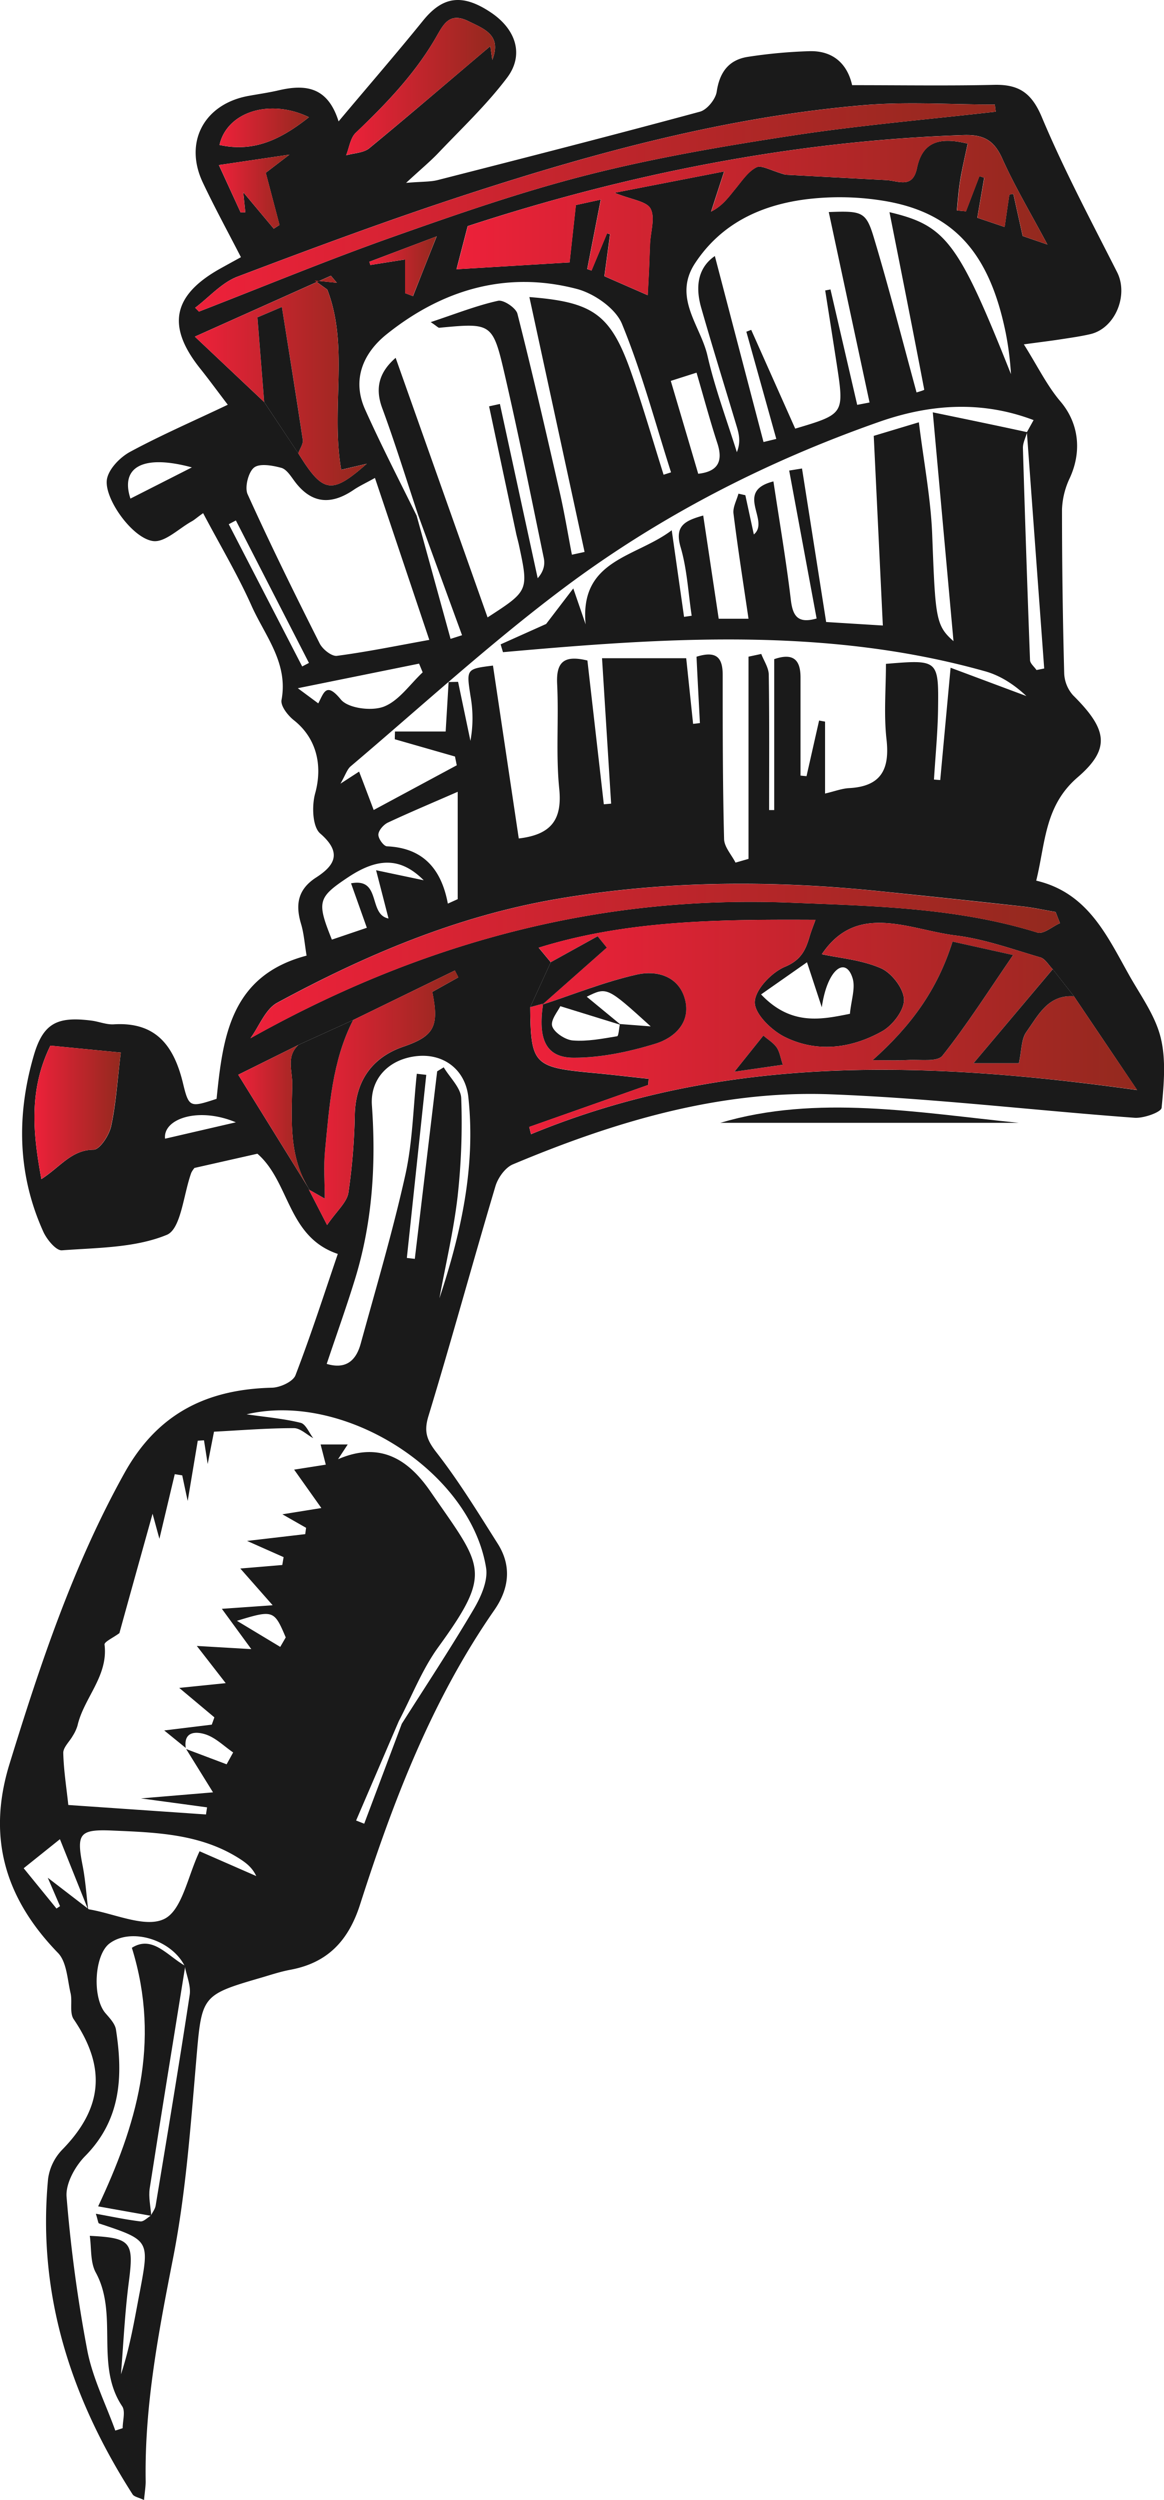 <svg xmlns="http://www.w3.org/2000/svg" xmlns:xlink="http://www.w3.org/1999/xlink" viewBox="0 0 491.41 1054.53"><defs><style>.cls-1{fill:#1a1a1a;}.cls-2{fill:url(#linear-gradient);}.cls-3{fill:url(#linear-gradient-2);}.cls-4{fill:url(#linear-gradient-3);}.cls-5{fill:url(#linear-gradient-4);}.cls-6{fill:url(#linear-gradient-5);}.cls-7{fill:url(#linear-gradient-6);}.cls-8{fill:url(#linear-gradient-7);}.cls-9{fill:url(#linear-gradient-8);}.cls-10{fill:url(#linear-gradient-9);}.cls-11{fill:url(#linear-gradient-10);}.cls-12{fill:url(#linear-gradient-11);}.cls-13{fill:url(#linear-gradient-12);}</style><linearGradient id="linear-gradient" x1="223.43" y1="433.17" x2="480.08" y2="433.17" gradientUnits="userSpaceOnUse"><stop offset="0" stop-color="#ed213a"/><stop offset="1" stop-color="#93291e"/></linearGradient><linearGradient id="linear-gradient-2" x1="192.71" y1="90.74" x2="442.19" y2="90.74" xlink:href="#linear-gradient"/><linearGradient id="linear-gradient-3" x1="105.72" y1="405.38" x2="447.49" y2="405.38" xlink:href="#linear-gradient"/><linearGradient id="linear-gradient-4" x1="82.39" y1="87.52" x2="420.39" y2="87.52" xlink:href="#linear-gradient"/><linearGradient id="linear-gradient-5" x1="82.26" y1="160.54" x2="154.82" y2="160.54" xlink:href="#linear-gradient"/><linearGradient id="linear-gradient-6" x1="130.36" y1="463.03" x2="193.48" y2="463.03" xlink:href="#linear-gradient"/><linearGradient id="linear-gradient-7" x1="14.55" y1="469.21" x2="51.02" y2="469.21" xlink:href="#linear-gradient"/><linearGradient id="linear-gradient-8" x1="146.12" y1="36.52" x2="209.01" y2="36.52" xlink:href="#linear-gradient"/><linearGradient id="linear-gradient-9" x1="100.55" y1="471.46" x2="130.84" y2="471.46" xlink:href="#linear-gradient"/><linearGradient id="linear-gradient-10" x1="92.66" y1="53.92" x2="130.43" y2="53.92" xlink:href="#linear-gradient"/><linearGradient id="linear-gradient-11" x1="92.43" y1="80.85" x2="122.23" y2="80.85" xlink:href="#linear-gradient"/><linearGradient id="linear-gradient-12" x1="155.91" y1="112.31" x2="184.31" y2="112.31" xlink:href="#linear-gradient"/></defs><g id="Layer_2" data-name="Layer 2"><g id="Layer_1-2" data-name="Layer 1"><path class="cls-1" d="M85.75,216.46c-2.81,2-3.71,2.86-4.75,3.43-5.46,3-11.36,9-16.36,8.35-8.9-1.18-21-18.37-19.47-26.24.87-4.36,5.58-9.16,9.82-11.44,13.12-7.07,26.83-13,41.17-19.83-4.87-6.4-8.12-10.85-11.56-15.15-14.36-17.92-11.8-31,8.38-42.28,2.77-1.54,5.55-3.06,8.73-4.81-5.45-10.61-11.1-20.93-16.12-31.55-8-17,.57-33,19.17-36.46,4.3-.79,8.64-1.39,12.89-2.38,11.13-2.59,20.68-1.66,25.29,13.11C155.71,36,167.38,22.56,178.59,8.71c8.31-10.27,16.62-11.53,28.72-3.4C217.86,12.4,221.39,23.2,214,32.89,205.45,44.2,195,54.07,185.14,64.43c-3.44,3.62-7.32,6.82-13.7,12.71,6.88-.58,10.27-.39,13.41-1.2,36.93-9.43,73.86-18.87,110.65-28.83,3-.81,6.6-5.25,7.07-8.42,1.22-8.27,5.13-13.47,13.17-14.71a210,210,0,0,1,26-2.39c10.27-.28,16.09,5.71,18,14.33,20.39,0,40.16.34,59.9-.13,10.49-.25,15.89,3.36,20.22,13.68,9.36,22.29,20.8,43.73,31.75,65.34,4.87,9.59-.67,23.54-11.17,26.11-4.24,1-8.61,1.59-12.93,2.26-3.88.6-7.79,1.07-15.26,2.08,5.81,9.23,9.76,17.42,15.46,24.11,7.37,8.67,9.32,20.36,4,32.12a33.68,33.68,0,0,0-3.36,13.39c0,23.06.32,46.12.93,69.16a14.72,14.72,0,0,0,3.74,9.25c14.26,14.18,16.19,22.34,1.94,34.59-14,12.05-13.54,27.52-17.49,43.6,21.58,5.06,29.69,22.84,39,39.46,4.84,8.68,11.08,17.11,13.47,26.47s1.44,20,.46,29.89c-.18,1.84-7.56,4.49-11.42,4.21-42.81-3.14-85.53-8.27-128.39-9.9-46.86-1.78-91.2,11.57-134.07,29.55-3.23,1.36-6.3,5.66-7.36,9.21-9.62,32.27-18.47,64.77-28.29,97-2.05,6.73-.59,10.18,3.54,15.49,9.42,12.11,17.48,25.31,25.72,38.31,6,9.46,4.76,19.09-1.43,28-26.43,38-42.72,80.62-56.69,124.21-4.89,15.25-13.7,24.62-29.46,27.53-4.28.8-8.45,2.21-12.64,3.43-25.14,7.31-24.74,7.64-27.09,35.08-2.38,27.7-4.37,55.64-9.7,82.85-6.14,31.32-12.17,62.42-11.62,94.47,0,2.22-.38,4.45-.7,7.84-2.35-1.12-4.17-1.38-4.82-2.39-26-40.57-40.31-84.39-35.68-133.11a21.92,21.92,0,0,1,5.91-12.22c17.19-17.55,18.72-34.75,4.9-55.1-1.85-2.72-.48-7.43-1.33-11.05-1.35-5.79-1.61-13.1-5.29-16.9C2.25,800.9-5.56,775.18,4,744.13c13-42.16,26.87-83.81,48.5-122.69,14-25.23,34.85-35.41,62.35-36.07,3.45-.08,8.86-2.56,9.89-5.25,6.66-17.33,12.35-35,17.87-51.18-21.34-7.18-20.17-30.3-33.94-42.27l-26.57,6a10.52,10.52,0,0,0-1.33,2c-3.32,9.1-4.32,23.73-10.35,26.22-13.42,5.53-29.32,5.41-44.28,6.53-2.46.18-6.35-4.54-7.83-7.79-11-24.26-11.35-49.45-4-74.58,4-13.57,10-16.36,24.33-14.53,3.15.41,6.31,1.76,9.4,1.57,18-1.12,25.48,9.3,29.25,25,2.46,10.2,3,10.07,14.14,6.43,2.66-26,5.8-51.93,38-60.41-.83-5-1.12-9.31-2.33-13.36-2.44-8.16-1.42-14.58,6.36-19.6s11.15-10.41,1.71-18.57c-3.28-2.83-3.57-11.67-2.12-16.91,3.28-11.94.51-23.36-9-30.87-2.53-2-5.66-6-5.2-8.52,2.94-15.75-7.08-27.19-12.72-39.89C100.34,242.45,93,230.17,85.75,216.46Zm45.09,285.68-.48-.39,7.73,15c4.12-6,8.33-9.52,9-13.61a258.13,258.13,0,0,0,2.7-33.14c.42-14,7.23-23.93,20.52-28.49,13-4.45,15.17-8.6,12.18-23.08l11-6.15c-.48-1-1-1.94-1.46-2.9l-43,20.93L126,440.77l-25.43,12.58Zm38.78,225c10.17-16,20.68-31.92,30.33-48.28,3.05-5.16,6.13-12,5.26-17.5-6.52-40.54-59.64-74.52-101.1-64.76,8.11,1.18,15.6,1.8,22.81,3.58,2.18.53,3.58,4.24,5.34,6.49-2.74-1.49-5.49-4.26-8.23-4.24-11.36,0-22.72.94-33.68,1.5-1,5.08-1.65,8.41-2.67,13.64-.7-4.54-1.13-7.29-1.56-10l-2.63.16-4.25,25.42c-1-4.56-1.64-7.68-2.31-10.8l-3.15-.5c-2.16,9.06-4.31,18.12-6.48,27.26-.77-2.79-1.5-5.5-2.89-10.57-5.37,19.28-10,35.82-14,50.36-2.7,2-6.43,3.66-6.28,4.84,1.64,13.32-8.75,22.47-11.42,34.21a17,17,0,0,1-2,4.28c-1.35,2.42-4,4.81-4,7.16.17,7.34,1.35,14.67,2.13,22l58.12,4,.45-3L59.5,758.61l30.43-2.55L78.59,737.79l17.08,6.44,2.76-5c-3.87-2.64-7.42-6.26-11.7-7.63-3.52-1.13-9.35-1.63-8.31,5.73l-9.09-7.38L89.4,727.5c.37-1,.74-2,1.1-3.08L75.67,712l19.62-2-12.2-15.7,23,1.34-12.43-17,21.45-1.5-13.66-15.5,17.72-1.48c.18-1.1.37-2.21.56-3.32L104.31,650l24.55-2.86.36-2.67-10-5.7,16.45-2.64-11.5-16.2,13.37-2.1c-.92-3.59-1.55-6.05-2.19-8.52h11.45l-4.09,6.23c18.84-8.17,30.64,1.48,39,13.59,22,31.91,26.6,33.61,3.34,65.66-6.88,9.47-11.21,20.8-16.71,31.28q-9,20.94-18,41.87l3.42,1.35ZM37.25,805.64,25.3,775.82,10,788.07l13.85,17,1.49-1-5.18-12,17.34,13.33c10.82,1.78,23.82,8,31.85,4.06,7.56-3.7,9.9-18.08,14.91-28.55l23.92,10.46c-1.73-3.68-4.39-5.63-7.16-7.4-16.47-10.48-35.25-11-53.77-11.8-13.91-.6-15,1.46-12.33,15C36.09,793.3,36.49,799.5,37.25,805.64ZM125.9,191.17c10.46,16.93,14.07,17.57,28.92,4.46l-10.76,2.52c-4.54-25.69,3.45-51.82-5.88-76l-5.36-3.85,9.41,1-2.53-3L82.26,142c10.89,10.27,20.08,18.94,29.28,27.6Q118.73,180.4,125.9,191.17ZM63.69,934.62c.67-1.37,1.71-2.68,2-4.12,4.91-29.65,9.88-59.29,14.39-89,.58-3.84-1.31-8.06-2.06-12.1C72.4,818.12,55.29,813,46.23,819.81c-6.44,4.87-7.36,22.91-1.66,29.46,1.78,2.05,4,4.4,4.39,6.87,3,19.48,2.24,37.9-13,53.34-4.25,4.3-8.32,11.65-7.85,17.21a613.41,613.41,0,0,0,8.74,64.76c2.23,11.61,7.78,22.57,11.83,33.83l3.1-1c0-3.13,1.24-7.09-.2-9.25-11.58-17.29-1.47-38.7-11.15-56.42-2.38-4.35-1.77-10.33-2.53-15.48,17.54.89,18.69,2.6,16.47,19.61-1.68,12.86-2.25,25.87-3.31,38.81,3.88-11.61,5.75-23.33,8-35C63.1,945,63.18,945,41.82,937.91c-.41-.13-.46-1.3-1.36-4.1,6.92,1.25,12.82,2.52,18.79,3.24C60.62,937.22,62.21,935.48,63.69,934.62Zm112.23-717q7.16,25.93,14.3,51.88l4.84-1.55-18.57-50.82c-5-15-9.66-30.18-15.14-45-3.43-9.3-.54-15.75,5.68-21.19,13,36.69,25.88,73,38.81,109.5C223.2,249.2,223.21,249.2,219.1,230c-.41-1.94-1-3.85-1.37-5.79q-5.64-26.4-11.25-52.81l4.57-1L227,243.91c2.64-3,3.12-5.88,2.57-8.52-5.32-25.64-10.48-51.33-16.37-76.85-5.17-22.45-5.55-22.36-27.73-20.28-.49.05-1-.66-3.64-2.38,10.66-3.53,19.39-7,28.43-9,2.3-.52,7.55,3,8.18,5.45,6.36,25,12.12,50.12,17.86,75.26,2,8.74,3.45,17.6,5.14,26.4l5.35-1.16L223.49,125.31c27.24,2.11,34.51,7.31,43.31,32.77,4.81,13.93,8.92,28.1,13.35,42.17l3.14-1c-6.7-20.95-12.36-42.32-20.7-62.6-2.69-6.55-11.73-12.83-19-14.75-29.75-7.8-56.81.25-80.36,19.1-9.84,7.88-14.86,19.13-9,31.94C161,188,168.62,202.73,175.92,217.58ZM453.38,420.25q-4.49-5.7-8.95-11.42c-1.75-1.73-3.21-4.44-5.29-5-11.76-3.44-23.51-7.7-35.56-9.2-19.9-2.47-41.76-14.27-56.63,7.89,7.6,1.65,16.92,2.39,25,5.94,4.53,2,9.57,8.55,9.69,13.18.12,4.48-4.78,10.87-9.2,13.36-13,7.29-27.45,9.16-41.08,2.44-5.62-2.76-12.8-9.76-12.71-14.7.1-5.25,7.07-12.55,12.74-14.92,6.63-2.79,8.67-6.86,10.33-12.53.73-2.49,1.71-4.9,2.56-7.28-39.34-.18-79.13,0-116.87,11.76l5.11,6.15q-4.34,9.48-8.68,18.94c.21,24.11,1.46,25.39,26.37,27.71,7.89.73,15.75,1.67,23.62,2.51l-.19,2.59-50.22,17.71.76,3.06c82.1-33.87,166.83-31,255.89-18.61C470.23,445.22,461.8,432.74,453.38,420.25ZM433.64,182.3c-.63,2.25-1.85,4.53-1.79,6.76q1.32,44.72,3,89.41c.06,1.42,1.79,2.78,2.74,4.17l3.24-.65q-3.66-49.83-7.31-99.68l2.83-5.1c-22-8.34-43.83-6.76-65.25.76-47.94,16.82-92.92,39.91-133.46,70.35-31.08,23.34-59.87,49.76-89.58,74.92-1.52,1.28-2.16,3.57-4.33,7.34l7.87-5.1c2,5.17,3.76,9.87,6.16,16.2l35.07-18.86-.75-3.7-25.41-7.28c0-1.09.05-2.18.07-3.27h21.4c.5-8.3.88-14.58,1.25-20.87l4-.08q2.61,12.44,5.21,24.89a52.54,52.54,0,0,0,.07-18.67c-1.8-11.64-1.93-11.66,9.45-13.08,3.63,24.33,7.28,48.72,10.89,72.93,13.91-1.64,18.37-8.1,17.08-21-1.47-14.6-.15-29.46-.88-44.17-.46-9.27,2.87-12.3,12.78-9.9,2.3,20.12,4.62,40.39,6.93,60.65L258,339l-3.84-61.35h35.54l2.91,27.7,2.87-.33c-.48-9.34-1-18.68-1.43-28,8.24-2.57,11.06.19,11.05,7.64,0,23.09,0,46.19.59,69.27.08,3.35,3.14,6.63,4.83,9.94L316,362.3V277l5.39-1.15c1.1,2.9,3.12,5.8,3.16,8.72.29,19,.15,38.09.15,57.13l2.15,0V278.05c8.38-2.9,11.1.66,11.11,7.66q0,20.73,0,41.46l2.53.25,5.31-23.48,2.52.46v30.34c4.08-.95,7.09-2.13,10.16-2.29,13.43-.72,17.22-7.82,15.78-20.55-1.18-10.49-.24-21.23-.24-31.87,22.12-1.82,22.29-1.82,22,19.29-.15,9.84-1.12,19.68-1.72,29.52l2.64.21c1.43-15.48,2.86-31,4.38-47.38l32,11.95c-5.25-4.93-11.05-8.66-17.4-10.44-67.1-18.86-135.32-14.16-203.57-8.07-.34-1.1-.67-2.2-1-3.3l19.21-8.6,11.47-15c2.38,6.93,3.8,11,5.21,15.17-2.62-27.45,21.21-28.18,36.35-39.7,1.95,13.68,3.58,25.1,5.2,36.53l3.22-.47c-1.46-9.65-1.93-19.59-4.66-28.87-2.64-9,1.64-11.18,9.53-13.41L303.42,261H316c-2.26-15.43-4.55-29.87-6.34-44.38-.33-2.67,1.34-5.58,2.09-8.38l2.92.65c1.23,5.71,2.47,11.42,3.58,16.56,7-5.84-8.42-18.17,8.27-22.38,2.56,17,5.38,33.41,7.34,49.89.83,7,3,10.18,10.89,7.94l-11.58-62.41,5.42-.87c3.39,21.5,6.77,43,10.19,64.76l23.93,1.48c-1.3-27.13-2.55-53.19-3.84-80l19.05-5.73c2.07,16.72,5,31.88,5.62,47.13,1.35,35.18,1.4,38.55,9,45.19-2.92-32.29-5.66-62.49-8.74-96.52C408.23,176.91,421,179.55,433.64,182.3Zm-71.75-11.52,5.21-1c-5.73-26.71-11.45-53.41-17.22-80.33,14.12-.54,15.74-.21,19.07,10.89,6.45,21.47,12,43.2,18,65.21.54-.19,3.28-.95,3.24-1.18-4.82-25.28-9.84-50.52-14.68-74.87,23.82,5.62,29.06,12.44,51.3,68.33a131,131,0,0,0-2.21-17.35c-7-34.53-22.62-51.5-53-56a115.28,115.28,0,0,0-32.13-.3c-18.64,2.55-35,10.23-45.94,26.71-9.68,14.56,2.24,26.38,5.15,39.17,3.15,13.78,8.18,27.14,12.4,40.68,1.63-4,1-7.36,0-10.64-5-16.71-10.21-33.35-15-50.1-3.1-10.7-.39-17.81,5.71-22,6.67,25.48,13.61,52,20.55,78.46l5.39-1.31q-6.31-22.6-12.64-45.22l2.05-.79,18.58,41.67c20.72-6.17,20.74-6.17,17.52-27.21-1.59-10.36-3.24-20.72-4.86-31.08l2.23-.42Zm80.3-67.63c-7.12-13.37-13.8-24.55-19.09-36.34-3.49-7.76-8-10.12-16.4-9.83-72.4,2.48-142.59,16.59-209.27,38.4-1.84,7.08-3.38,13-4.72,18.2l47.74-2.89c.79-7.22,1.64-14.94,2.66-24.2l10.49-2.28c-2.13,10.94-3.92,20.11-5.7,29.28l1.81.64,6.57-15.71,1.25.4c-.78,5.77-1.56,11.54-2.39,17.7l18.29,8c.25-4.76.43-7.88.57-11,.16-3.58.25-7.16.42-10.73.23-5,2.24-11,.22-14.78-1.67-3.14-8.08-3.78-15.22-6.69l46.27-9c-2.44,7.54-4,12.23-5.49,16.93,4.89-2.44,7.45-6.19,10.32-9.67,2.7-3.27,5.26-7.22,8.81-9,2.12-1.08,6.05,1.38,12.26,3.11,11.82.63,27.18,1.47,42.54,2.28,5.09.27,11.19,3.8,13-5.14,2.5-12.11,11-12.77,21.38-10.24-1.11,5.3-2.31,10.3-3.15,15.36-.7,4.23-1,8.53-1.42,12.8l3.86.39,5.68-14.85,2,.67-2.9,16.89,11.54,3.9c.8-5.5,1.39-9.59,2-13.67l1.67-.3c1.25,5.61,2.49,11.21,3.95,17.78ZM158.29,201.6c-3.52,2-6.37,3.28-8.93,5-9.36,6.38-17.66,6.11-24.85-3.4-1.66-2.2-3.45-5.2-5.74-5.85-3.72-1-9.15-2-11.53-.1s-4,8.27-2.73,11.18c9.63,21.25,19.95,42.19,30.45,63,1.23,2.45,5.06,5.51,7.28,5.22,12.76-1.68,25.41-4.28,39-6.73C173.55,247.05,166.05,224.7,158.29,201.6Zm289.2,187.81q-.92-2.37-1.84-4.72c-4.62-.79-9.22-1.81-13.87-2.33q-30.21-3.35-60.46-6.43c-45.7-4.74-91.2-4.5-136.67,3.35C192.6,386.54,154.08,402.93,117,423c-5,2.71-7.56,9.85-11.26,14.94,72-40.33,147.26-60.49,228.39-57.17,34.87,1.42,70,2.09,103.85,12.61C440.48,394.19,444.29,390.84,447.49,389.41ZM82.39,129.82,84,131.44c27.22-10.55,54.22-21.74,81.73-31.47,27.3-9.66,54.77-19.21,82.8-26.3C276.91,66.48,306,61.54,335,57.11c28.31-4.31,56.91-6.74,85.38-10l-.39-3c-18.43,0-37-1.32-55.28.24-57.33,4.87-112.61,19.73-167.08,37.46-32.79,10.67-65.16,22.68-97.41,34.9C93.58,119.24,88.3,125.36,82.39,129.82ZM185.51,547.65c9.17-27.59,15.37-55.64,12.21-84.85-1.24-11.42-10.16-18.35-21.36-17.34-12,1.09-20.16,9.44-19.35,20.82,1.77,24.8.23,49.25-7.08,73.11-3.68,12-7.93,23.77-12,35.94,8.39,2.5,12.47-1.7,14.36-8.57,6.5-23.65,13.5-47.2,18.82-71.11,3.09-13.91,3.33-28.45,4.85-42.71l4,.46q-4.09,38.61-8.2,77.23l3.36.39q4.72-39.56,9.44-79.1l2.77-1.7c2.59,4.36,7.24,8.65,7.39,13.09a282,282,0,0,1-1.54,41.5C191.51,519.19,188.13,533.37,185.51,547.65Zm-168-50.29c8.08-5.22,12.62-12.27,22-12.39,2.61,0,6.59-6.07,7.42-9.9C49,465.51,49.58,455.62,51,444l-29.73-2.93C12.14,459.67,13.83,477.78,17.46,497.36ZM207.84,25.29c4.06-10.47-3.24-13-10.22-16.42-8-3.88-10.48,1.55-13.53,6.84C175.19,31.13,163,43.8,150.2,56c-2.3,2.17-2.77,6.29-4.08,9.52,3.29-.93,7.32-1,9.74-2.94C173,48.49,189.79,34,207,19.47,207.33,21.79,207.58,23.54,207.84,25.29ZM189.07,381.17l4.16-1.88V334c-10.78,4.71-20.23,8.67-29.49,13-1.81.86-3.9,3.26-4,5s2.25,4.94,3.62,5C178.22,357.64,186.26,366.11,189.07,381.17Zm169.74,46.48c.55-5.79,2.4-10.87,1.13-15-2.88-9.38-10.69-4-13,12.26l-6.25-19-19.38,13.56C334.06,432.92,347,430,358.81,427.65Zm-180.35-144-1.54-3.71-51.19,10.37,8.63,6.39c2.38-4.43,3.29-9.25,9.54-1.63,3.06,3.73,13,5,18.17,3C168.44,295.58,173.08,288.62,178.46,283.6Zm.42,87.67c-9.51-9.52-19.1-9.8-31.94-1.25s-13.24,10.31-6.83,26.29l14.76-5-6.67-18.75c12.91-2.47,7.12,13.15,15.82,14.84-1.58-6.15-3.08-12-5.25-20.36ZM294.77,199.85c7.83-.87,10.72-4.77,8.1-12.81-3.14-9.64-5.77-19.45-8.81-29.84l-10.87,3.47C287.17,174.14,291,187,294.77,199.85ZM130.43,49.44c-16.45-8-34.59-2.29-37.77,11.7C107.46,64.45,119,58.49,130.43,49.44ZM101.58,89.61l2-.06-.89-8.46,12.88,15.37L118,94.9l-5.8-22,10-7.67-29.8,4.4Zm-2,129.93-3,1.59,31,60,2.85-1.49Zm-44.49-9.23L81,197.16C60.15,191.51,50.74,197.14,55.07,210.31Zm100.84-99.89.44,1.36,14.7-2.33v14.22l3.3,1.25c3.15-8,6.29-15.93,10-25.22Zm-56.36,363c-16.08-6.72-30.85-1.34-29.88,6.91Zm18.74,221.28q1.17-2,2.32-4c-4.89-11.53-5.25-11.69-20.6-7Z"/><path class="cls-1" d="M304.1,473.64c40.69-12.07,83.36-4.29,126,0Z"/><path class="cls-2" d="M232.53,405.88l-5.11-6.15C265.16,387.94,305,387.79,344.29,388c-.85,2.38-1.83,4.79-2.56,7.28-1.66,5.67-3.7,9.74-10.33,12.53-5.67,2.37-12.64,9.67-12.74,14.92-.09,4.94,7.09,11.94,12.71,14.7,13.63,6.72,28.12,4.85,41.08-2.44,4.42-2.49,9.32-8.88,9.2-13.36-.12-4.63-5.16-11.2-9.69-13.18-8.09-3.55-17.41-4.29-25-5.94,14.87-22.16,36.73-10.36,56.63-7.89,12.05,1.5,23.8,5.76,35.56,9.2,2.08.6,3.54,3.31,5.29,5L411,448.5h19.15c1.2-5.46,1-10.16,3.15-13.18,5-7,9.11-15.83,20.1-15.07,8.42,12.49,16.85,25,26.7,39.54C391,447.44,306.29,444.53,224.19,478.4l-.76-3.06,50.22-17.71.19-2.59c-7.87-.84-15.73-1.78-23.62-2.51-24.91-2.32-26.16-3.6-26.37-27.71l5.45-1.46c-2.31,15.11,1.18,22.84,13,22.82,11.48,0,23.28-2.53,34.33-5.91,8-2.45,15.13-8.81,12.5-18.73s-12-12.29-20.13-10.47c-13.64,3-26.76,8.37-40.1,12.73l27.24-24.07-3.88-4.79ZM368.42,447.2c6.22,0,10.59.19,14.94-.06,5-.28,12.32.93,14.49-1.8,10.41-13.09,19.42-27.3,29.85-42.47l-25.55-5.66C395.7,417.68,384.57,432.78,368.42,447.2Zm-58.34,4.86,20.38-2.92c-1-2.95-1.31-5.45-2.58-7.28-1.39-2-3.67-3.33-5.61-5Z"/><path class="cls-3" d="M442.19,103.15l-10.41-3.58c-1.46-6.57-2.7-12.17-3.95-17.78l-1.67.3c-.59,4.08-1.18,8.17-2,13.67l-11.54-3.9L415.54,75l-2-.67-5.68,14.85L404,88.76c.46-4.27.72-8.57,1.42-12.8.84-5.06,2-10.06,3.15-15.36-10.36-2.53-18.88-1.87-21.38,10.24-1.85,8.94-7.95,5.41-13,5.14-15.36-.81-30.72-1.65-42.54-2.28-6.21-1.73-10.14-4.19-12.26-3.11-3.55,1.81-6.11,5.76-8.81,9-2.87,3.48-5.43,7.23-10.32,9.67,1.53-4.7,3.05-9.39,5.49-16.93l-46.27,9c7.14,2.91,13.55,3.55,15.22,6.69,2,3.82,0,9.76-.22,14.78-.17,3.57-.26,7.15-.42,10.73-.14,3.12-.32,6.24-.57,11l-18.29-8c.83-6.16,1.61-11.93,2.39-17.7l-1.25-.4-6.57,15.71-1.81-.64c1.78-9.17,3.57-18.34,5.7-29.28l-10.49,2.28c-1,9.26-1.87,17-2.66,24.2l-47.74,2.89c1.34-5.17,2.88-11.12,4.72-18.2C264.11,73.57,334.3,59.46,406.7,57c8.39-.29,12.91,2.07,16.4,9.83C428.39,78.6,435.07,89.78,442.19,103.15Z"/><path class="cls-4" d="M447.49,389.41c-3.2,1.43-7,4.78-9.53,4-33.89-10.52-69-11.19-103.85-12.61C253,377.48,177.74,397.64,105.72,438c3.7-5.09,6.28-12.23,11.26-14.94,37.1-20.1,75.62-36.49,117.67-43.75,45.47-7.85,91-8.09,136.67-3.35q30.24,3.13,60.46,6.43c4.65.52,9.25,1.54,13.87,2.33Q446.58,387,447.49,389.41Z"/><path class="cls-5" d="M82.39,129.82c5.91-4.46,11.19-10.58,17.84-13.1,32.25-12.22,64.62-24.23,97.41-34.9,54.47-17.73,109.75-32.59,167.08-37.46,18.3-1.56,36.85-.24,55.28-.24l.39,3c-28.47,3.26-57.07,5.69-85.38,10-29,4.43-58.1,9.37-86.52,16.56-28,7.09-55.5,16.64-82.8,26.3-27.51,9.73-54.51,20.92-81.73,31.47Z"/><path class="cls-6" d="M111.54,169.61c-9.2-8.66-18.39-17.33-29.28-27.6l57.44-25.68,2.53,3-9.41-1,5.36,3.85c9.33,24.2,1.34,50.33,5.88,76l10.76-2.52c-14.85,13.11-18.46,12.47-28.92-4.46.68-1.92,2.18-3.95,1.91-5.73-2.76-18.61-5.81-37.19-8.81-56l-10.31,4.4C109.71,146.65,110.62,158.13,111.54,169.61Z"/><path class="cls-7" d="M149.07,430.28l43-20.93c.49,1,1,1.93,1.46,2.9l-11,6.15c3,14.48.79,18.63-12.18,23.08C157,446,150.2,456,149.78,470a258.13,258.13,0,0,1-2.7,33.14c-.66,4.09-4.87,7.61-9,13.61l-7.73-15,6.74,3.84c0-6.83-.55-13.51.1-20.08C139.08,466.68,140.17,447.62,149.07,430.28Z"/><path class="cls-8" d="M17.46,497.36c-3.63-19.58-5.32-37.69,3.83-56.3L51,444c-1.44,11.63-2.06,21.52-4.13,31.08-.83,3.83-4.81,9.87-7.42,9.9C30.08,485.09,25.54,492.14,17.46,497.36Z"/><path class="cls-9" d="M207.84,25.29c-.26-1.75-.51-3.5-.85-5.82-17.2,14.57-34,29-51.13,43.07-2.42,2-6.45,2-9.74,2.94,1.31-3.23,1.78-7.35,4.08-9.52,12.84-12.16,25-24.83,33.89-40.25,3-5.29,5.51-10.72,13.53-6.84C204.6,12.26,211.9,14.82,207.84,25.29Z"/><path class="cls-1" d="M149.07,430.28c-8.9,17.34-10,36.4-11.87,55.23-.65,6.57-.1,13.25-.1,20.08l-6.74-3.84.48.39c-8.93-13.8-7.77-29-7.45-44.51.13-6-2.74-11.81,2.59-16.86Z"/><path class="cls-1" d="M111.54,169.61c-.92-11.48-1.83-23-2.85-35.73l10.31-4.4c3,18.77,6,37.35,8.81,56,.27,1.78-1.23,3.81-1.91,5.73Q118.73,180.39,111.54,169.61Z"/><path class="cls-10" d="M126,440.77c-5.33,5.05-2.46,10.86-2.59,16.86-.32,15.5-1.48,30.71,7.45,44.51l-30.29-48.79Z"/><path class="cls-1" d="M453.38,420.25c-11-.76-15.12,8.11-20.1,15.07-2.16,3-1.95,7.72-3.15,13.18H411l33.45-39.67Q448.9,414.54,453.38,420.25Z"/><path class="cls-11" d="M130.43,49.44c-11.39,9.05-23,15-37.77,11.7C95.84,47.15,114,41.39,130.43,49.44Z"/><path class="cls-12" d="M101.58,89.61l-9.15-20,29.8-4.4-10,7.67,5.8,22-2.47,1.56L102.69,81.09l.89,8.46Z"/><path class="cls-1" d="M232.53,405.88l19.76-10.94,3.88,4.79L228.93,423.8l.37-.44-5.45,1.46Q228.19,415.36,232.53,405.88Z"/><path class="cls-13" d="M155.91,110.42l28.4-10.72c-3.67,9.29-6.81,17.26-10,25.22l-3.3-1.25V109.45l-14.7,2.33Z"/><path class="cls-1" d="M368.42,447.2c16.15-14.42,27.28-29.52,33.73-50l25.55,5.66c-10.43,15.17-19.44,29.38-29.85,42.47-2.17,2.73-9.51,1.52-14.49,1.8C379,447.39,374.64,447.2,368.42,447.2Z"/><path class="cls-1" d="M229.3,423.36l-.37.44c13.34-4.36,26.46-9.7,40.1-12.73,8.18-1.82,17.51.64,20.13,10.47s-4.49,16.28-12.5,18.73c-11.05,3.38-22.85,5.9-34.33,5.91C230.48,446.2,227,438.47,229.3,423.36Zm32.87,9-25.62-7.92c-.9,2-4.23,5.85-3.42,8.46s5.53,5.78,8.75,6c6.15.48,12.47-.77,18.65-1.78.65-.1.79-3.38,1.18-5.16l13,1c-18.46-16.72-18.46-16.72-27-12.51Z"/><path class="cls-1" d="M310.08,452.06l12.19-15.21c1.94,1.68,4.22,3,5.61,5,1.27,1.83,1.59,4.33,2.58,7.28Z"/><path class="cls-1" d="M78.22,829.27c-5,31.25-10.16,62.49-15,93.77-.59,3.77.38,7.77.63,11.67l-22.42-4c15.78-33.53,26.82-68.57,14.24-109.08C64.41,816.11,70.75,825.14,78.22,829.27Z"/></g></g></svg>